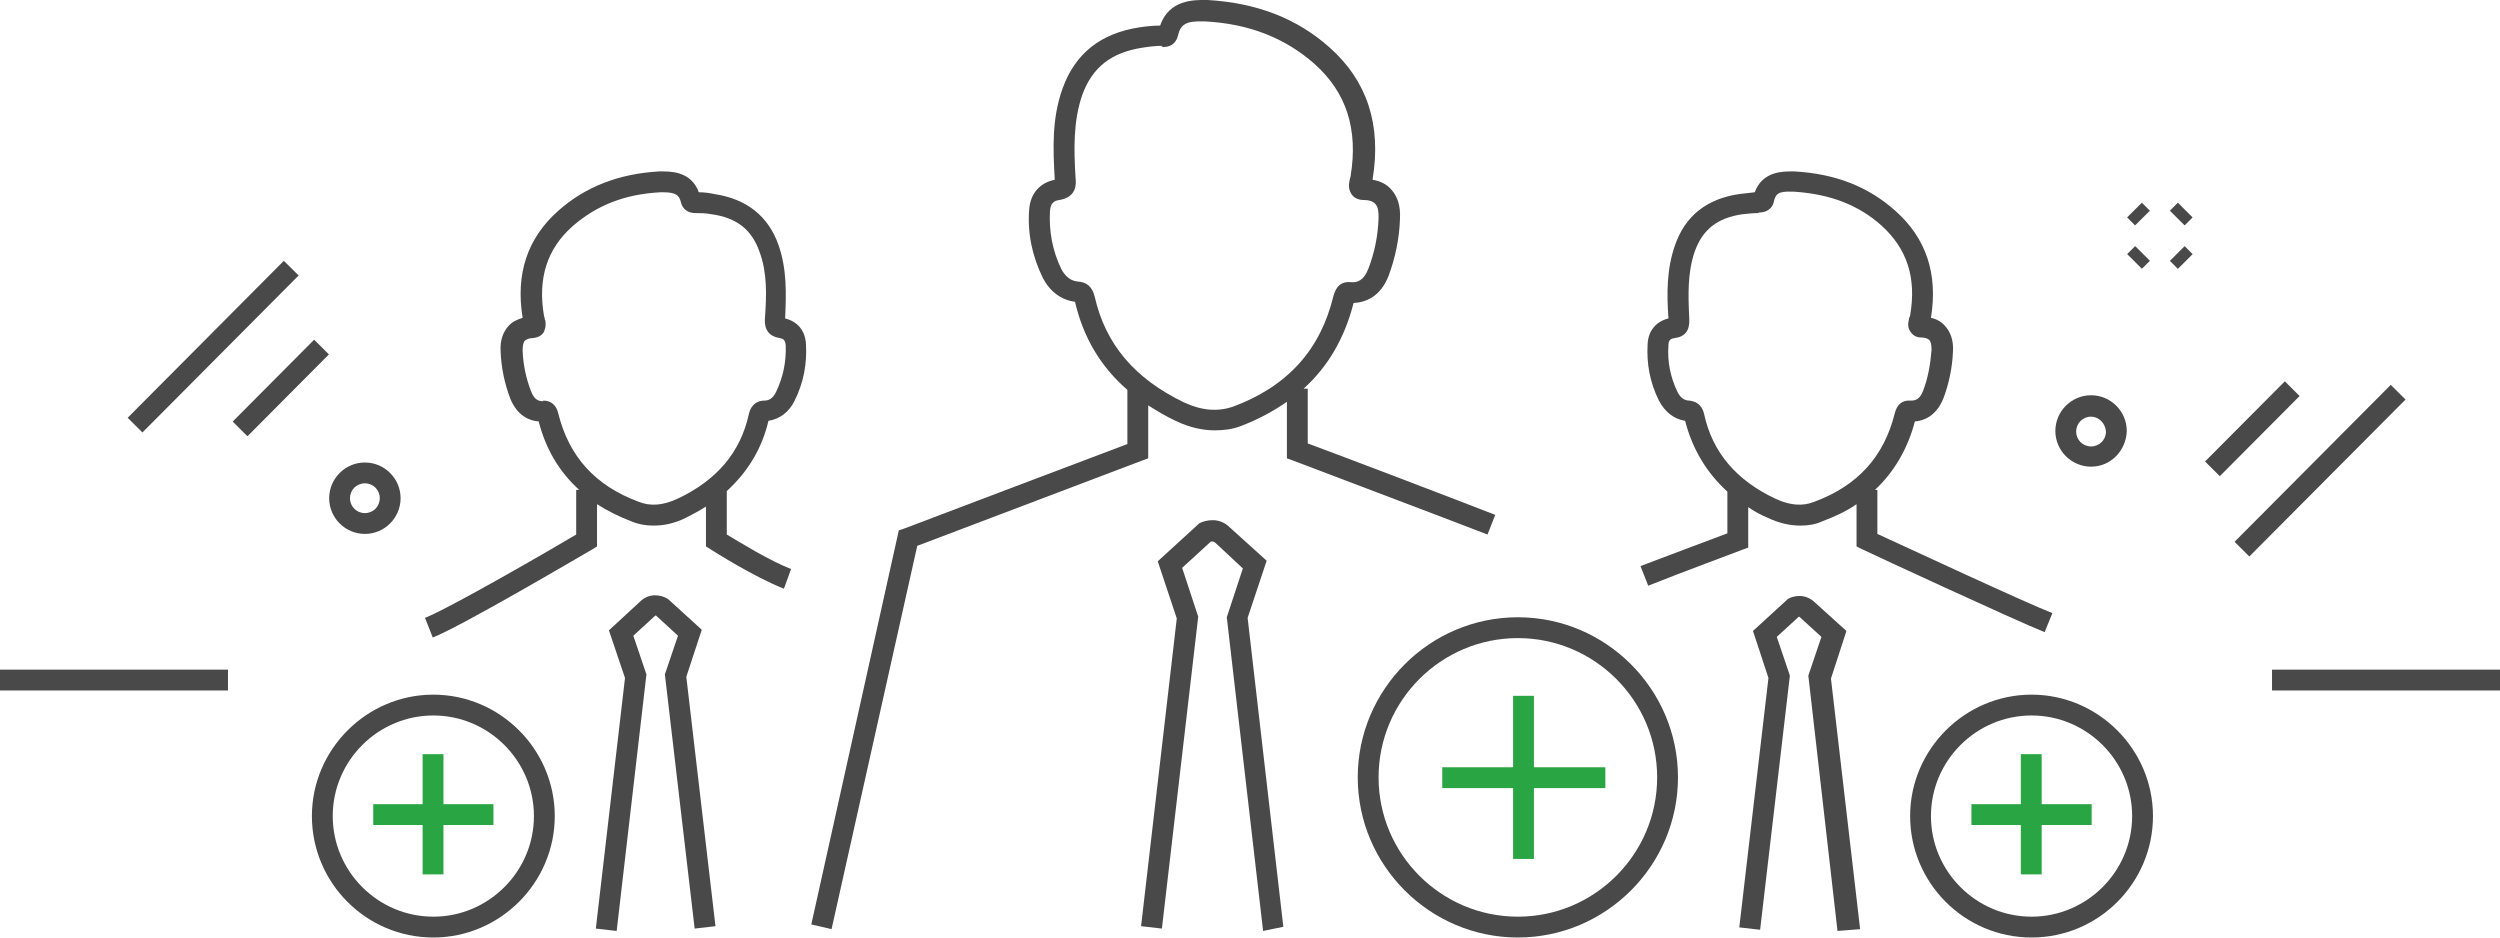 <svg width="352" height="132" viewBox="0 0 352 132" fill="none" xmlns="http://www.w3.org/2000/svg">
<g clip-path="url(#clip0)">
<path d="M321.703 53.69L310.47 64.977L312.549 67.046L323.782 55.76L321.703 53.69Z" fill="#494949"/>
<path d="M336.619 54.187L314.627 76.285L316.706 78.354L338.698 56.256L336.619 54.187Z" fill="#494949"/>
<path d="M307.6 34.657L305.521 36.727L306.645 37.855L308.724 35.785L307.6 34.657Z" fill="#494949"/>
<path d="M301.577 28.539L299.497 30.608L300.621 31.736L302.7 29.668L301.577 28.539Z" fill="#494949"/>
<path d="M300.627 34.648L299.504 35.777L301.583 37.846L302.706 36.718L300.627 34.648Z" fill="#494949"/>
<path d="M306.639 28.54L305.516 29.669L307.595 31.738L308.718 30.609L306.639 28.54Z" fill="#494949"/>
<path d="M294.423 65.707C297.189 65.707 299.368 63.444 299.451 60.678C299.451 57.912 297.189 55.65 294.423 55.65C291.657 55.65 289.394 57.912 289.394 60.678C289.394 63.444 291.657 65.707 294.423 65.707ZM294.423 58.667C295.512 58.667 296.434 59.589 296.518 60.762C296.518 61.935 295.596 62.857 294.423 62.857C293.25 62.857 292.328 61.935 292.328 60.762C292.328 59.589 293.25 58.667 294.423 58.667Z" fill="#494949"/>
<path d="M44.231 47.83L32.763 59.356L34.843 61.425L46.31 49.898L44.231 47.83Z" fill="#494949"/>
<path d="M39.965 36.721L17.976 58.823L20.055 60.892L42.044 38.79L39.965 36.721Z" fill="#494949"/>
<path d="M51.375 75.177C54.141 75.177 56.404 72.914 56.404 70.149C56.404 67.383 54.141 65.12 51.375 65.12C48.609 65.12 46.347 67.383 46.347 70.149C46.347 72.914 48.609 75.177 51.375 75.177ZM51.375 68.053C52.549 68.053 53.471 68.975 53.471 70.149C53.471 71.322 52.549 72.244 51.375 72.244C50.202 72.244 49.28 71.322 49.28 70.149C49.28 68.975 50.202 68.053 51.375 68.053Z" fill="#494949"/>
<path d="M32.099 94.286H0V97.219H32.099V94.286Z" fill="#494949"/>
<path d="M352 94.286H319.901V97.219H352V94.286Z" fill="#494949"/>
<path d="M210.53 72.495C206.255 70.819 188.488 64.031 184.13 62.438V54.728H183.543C186.979 51.627 189.326 47.604 190.583 42.659C192.259 42.575 194.354 41.821 195.528 38.804C196.45 36.289 197.036 33.608 197.12 30.758C197.204 28.998 196.785 27.657 195.863 26.651C195.276 25.981 194.354 25.478 193.265 25.311V25.227C194.522 17.6 192.51 11.398 187.23 6.705C182.621 2.598 177.006 0.419 170.05 -2.46758e-05H169.966H169.798H169.63C168.206 -2.46758e-05 164.602 -0.084 163.345 3.604C162.423 3.604 161.501 3.688 160.411 3.855C154.964 4.693 151.36 7.543 149.6 12.488C148.091 16.678 148.259 20.952 148.51 25.311C146.415 25.73 145.074 27.238 144.907 29.501C144.655 32.853 145.326 36.038 146.834 39.139C147.84 41.067 149.432 42.24 151.36 42.491C152.533 47.52 154.964 51.627 158.735 54.895V62.522C153.874 64.366 131.665 72.747 127.307 74.423L126.552 74.674L114.232 130.156L117.082 130.827L129.15 76.853C135.52 74.423 160.495 64.952 160.747 64.869L161.669 64.533V57.074C162.842 57.828 164.099 58.583 165.524 59.253C167.451 60.175 169.295 60.594 171.055 60.594C172.312 60.594 173.57 60.427 174.659 60.008C177.09 59.086 179.269 57.912 181.196 56.571V64.533L182.118 64.869C182.286 64.952 204.495 73.333 209.44 75.261L210.53 72.495ZM173.653 57.242C171.474 57.996 169.211 57.828 166.697 56.655C159.741 53.303 155.634 48.442 154.126 41.737C153.79 40.396 153.036 39.726 151.779 39.642C150.773 39.558 150.019 38.971 149.432 37.882C148.175 35.284 147.672 32.518 147.84 29.669C147.924 28.579 148.427 28.244 149.181 28.16C151.611 27.741 151.528 25.897 151.444 25.143C151.192 20.952 151.109 17.097 152.366 13.409C153.79 9.47 156.472 7.375 160.914 6.705C162.004 6.537 162.842 6.453 163.68 6.453C163.68 6.453 163.764 6.453 163.512 6.621C165.272 6.705 165.691 5.615 165.859 5.029C166.194 3.436 167.032 2.933 169.379 3.017C169.463 3.017 169.547 3.017 169.63 3.017H169.714C175.916 3.352 180.945 5.364 185.051 8.968C189.577 12.991 191.253 18.187 190.164 24.808L190.08 25.143C190.08 25.227 189.996 25.394 189.996 25.562C189.829 26.316 189.996 26.903 190.331 27.406C190.583 27.741 191.086 28.16 192.008 28.16C192.762 28.16 193.265 28.328 193.6 28.663C194.103 29.166 194.103 30.004 194.103 30.674C194.019 33.272 193.516 35.619 192.678 37.798C192.008 39.558 191.086 39.809 190.164 39.726C188.236 39.558 187.901 41.234 187.733 41.737C185.89 49.28 181.28 54.392 173.653 57.242Z" fill="#494949"/>
<path d="M178.347 78.949L173.15 74.255C171.642 72.747 169.714 73.249 168.876 73.669L163.01 79.032L165.691 87.078L160.663 130.408L163.596 130.743L168.709 86.827L166.446 79.954L170.469 76.267C170.72 76.183 170.971 76.267 171.223 76.518L174.994 80.038L172.731 86.91L177.844 131.078L180.693 130.491L175.665 86.994L178.347 78.949Z" fill="#494949"/>
<path d="M213.714 86.91C201.31 86.91 191.17 97.051 191.17 109.455C191.17 121.859 201.31 132 213.714 132C226.118 132 236.259 121.859 236.259 109.455C236.259 97.051 226.118 86.91 213.714 86.91ZM213.714 129.067C202.903 129.067 194.103 120.267 194.103 109.455C194.103 98.644 202.903 89.844 213.714 89.844C224.526 89.844 233.326 98.644 233.326 109.455C233.326 120.267 224.526 129.067 213.714 129.067Z" fill="#494949"/>
<path d="M110.545 44.838C110.712 41.318 110.796 37.882 109.623 34.529C108.198 30.423 105.097 27.992 100.571 27.322C99.817 27.154 99.063 27.07 98.392 27.07C97.303 24.053 94.286 24.137 93.112 24.137H92.777C87.078 24.472 82.385 26.316 78.613 29.669C74.255 33.524 72.579 38.552 73.585 44.754C72.747 45.006 72.076 45.341 71.573 45.928C70.819 46.766 70.4 47.939 70.484 49.448C70.568 51.794 71.07 54.057 71.825 56.069C72.831 58.583 74.591 59.253 75.848 59.337C76.853 63.276 78.781 66.461 81.547 68.975H81.128V75.261C77.775 77.272 63.276 85.653 59.84 86.994L60.929 89.76C65.036 88.168 82.636 77.775 83.391 77.356L84.061 76.937V70.987C85.486 71.909 87.162 72.747 88.922 73.417C89.928 73.836 90.933 74.004 92.023 74.004C93.531 74.004 95.04 73.669 96.549 72.914C97.554 72.411 98.476 71.909 99.398 71.322V76.937L100.069 77.356C100.32 77.524 106.27 81.295 110.377 82.888L111.383 80.122C108.366 78.949 104.008 76.267 102.331 75.261V69.143C105.265 66.461 107.276 63.192 108.198 59.253C109.79 59.002 111.131 57.996 111.886 56.404C113.143 53.889 113.646 51.208 113.478 48.442C113.394 46.598 112.305 45.257 110.545 44.838ZM109.288 55.147C108.785 56.236 108.114 56.404 107.611 56.404C106.773 56.404 105.768 56.823 105.432 58.331C104.259 63.695 100.907 67.634 95.375 70.232C93.364 71.154 91.604 71.322 89.928 70.651C83.809 68.389 80.122 64.282 78.613 58.248C78.362 57.074 77.608 56.404 76.518 56.404C76.434 56.404 76.434 56.404 76.518 56.488C75.931 56.488 75.261 56.404 74.758 55.063C74.088 53.303 73.669 51.459 73.585 49.364C73.585 48.693 73.669 48.191 73.92 47.939C74.171 47.771 74.507 47.604 75.01 47.604C75.848 47.52 76.267 47.185 76.518 46.849C76.686 46.514 76.937 45.928 76.769 45.09C76.686 45.006 76.686 44.838 76.686 44.754L76.602 44.503C75.68 39.223 77.021 35.032 80.625 31.848C83.977 28.914 88 27.322 93.029 27.07H93.28C95.208 27.07 95.627 27.489 95.878 28.495C95.962 28.914 96.381 30.004 97.973 30.004C98.644 30.004 99.314 30.004 100.236 30.171C103.756 30.674 105.851 32.35 106.941 35.451C108.03 38.385 107.947 41.486 107.695 44.922C107.611 46.431 108.282 47.352 109.79 47.604C110.293 47.688 110.545 47.855 110.629 48.609C110.712 50.872 110.293 53.051 109.288 55.147Z" fill="#494949"/>
<path d="M98.811 88.671L94.118 84.396L93.867 84.229C93.112 83.809 91.436 83.391 90.095 84.731L85.737 88.754L88 95.459L83.893 130.743L86.827 131.078L91.017 94.956L89.173 89.509L92.191 86.743C92.191 86.743 92.274 86.659 92.358 86.659L95.459 89.509L93.615 94.956L97.806 130.743L100.739 130.408L96.632 95.291L98.811 88.671Z" fill="#494949"/>
<path d="M288.975 86.324C285.455 84.983 268.358 77.021 264.335 75.177V68.975H264C266.682 66.461 268.61 63.192 269.615 59.337C270.872 59.253 272.632 58.583 273.638 56.069C274.392 54.057 274.895 51.794 274.979 49.448C275.063 47.939 274.644 46.766 273.89 45.928C273.387 45.341 272.716 44.922 271.878 44.754C272.884 38.552 271.208 33.524 266.85 29.669C262.994 26.232 258.385 24.472 252.686 24.137H252.35C251.177 24.137 248.16 24.053 247.07 27.07C246.4 27.154 245.73 27.238 244.891 27.322C240.282 27.992 237.265 30.423 235.84 34.529C234.667 37.882 234.667 41.318 234.918 44.838C233.158 45.257 232.069 46.598 231.985 48.442C231.817 51.208 232.32 53.889 233.577 56.404C234.415 57.996 235.672 59.002 237.265 59.253C238.27 63.192 240.282 66.545 243.215 69.227V75.093C240.785 76.015 234.248 78.446 230.979 79.703L232.069 82.469C236.008 80.876 245.059 77.524 245.227 77.44L246.149 77.105V71.406C246.987 71.992 247.909 72.495 248.914 72.914C250.507 73.669 252.015 74.004 253.524 74.004C254.613 74.004 255.619 73.836 256.541 73.417C258.301 72.747 259.977 71.992 261.402 70.987V76.937L262.24 77.356C263.078 77.775 283.863 87.413 287.886 89.006L288.975 86.324ZM255.451 70.651C253.775 71.322 252.015 71.154 250.004 70.232C244.472 67.634 241.12 63.695 239.947 58.331C239.611 56.823 238.606 56.488 237.851 56.404C237.432 56.404 236.678 56.236 236.175 55.147C235.17 53.051 234.75 50.872 234.918 48.609C234.918 47.855 235.253 47.688 235.756 47.604C237.265 47.436 237.935 46.514 237.851 44.922C237.684 41.486 237.6 38.385 238.606 35.451C239.695 32.35 241.79 30.674 245.31 30.171C246.149 30.088 246.819 30.004 247.49 30.004C247.573 30.004 247.573 30.004 247.657 29.92C249.25 29.92 249.669 28.831 249.752 28.411C250.004 27.322 250.339 26.903 252.35 26.987H252.602C257.63 27.322 261.653 28.831 264.922 31.764C268.526 35.032 269.867 39.139 268.945 44.419L268.861 44.67C268.777 44.754 268.777 44.922 268.777 45.006C268.526 45.844 268.777 46.431 269.029 46.766C269.28 47.101 269.699 47.52 270.537 47.52C271.04 47.52 271.459 47.688 271.627 47.855C271.878 48.107 271.962 48.609 271.962 49.28C271.794 51.375 271.459 53.219 270.789 54.979C270.286 56.32 269.615 56.404 269.029 56.404C267.855 56.32 267.101 56.907 266.766 58.248C265.257 64.282 261.57 68.389 255.451 70.651Z" fill="#494949"/>
<path d="M259.977 88.838L255.619 84.899C254.194 83.474 252.518 83.893 251.764 84.312L246.819 88.838L248.998 95.459L244.891 130.575L247.825 130.91L252.015 95.124L250.171 89.676L253.272 86.827C253.356 86.827 253.44 86.91 253.524 86.994L256.457 89.676L254.613 95.124L258.72 131.078L261.905 130.827L257.798 95.543L259.977 88.838Z" fill="#494949"/>
<path d="M286.042 97.806C276.655 97.806 268.945 105.516 268.945 114.903C268.945 124.29 276.571 132 286.042 132C295.512 132 303.139 124.29 303.139 114.903C303.139 105.516 295.429 97.806 286.042 97.806ZM286.042 129.067C278.248 129.067 271.878 122.697 271.878 114.903C271.878 107.109 278.248 100.739 286.042 100.739C293.836 100.739 300.206 107.109 300.206 114.903C300.206 122.697 293.836 129.067 286.042 129.067Z" fill="#494949"/>
<path d="M61.013 97.806C51.627 97.806 43.916 105.516 43.916 114.903C43.916 124.29 51.543 132 61.013 132C70.4 132 78.111 124.29 78.111 114.903C78.111 105.516 70.4 97.806 61.013 97.806ZM61.013 129.067C53.219 129.067 46.849 122.697 46.849 114.903C46.849 107.109 53.219 100.739 61.013 100.739C68.808 100.739 75.177 107.109 75.177 114.903C75.177 122.697 68.808 129.067 61.013 129.067Z" fill="#494949"/>
<path d="M62.438 106.187H59.505V113.227H52.549V116.16H59.505V123.116H62.438V116.16H69.478V113.227H62.438V106.187Z" fill="#29A643"/>
<path d="M287.467 106.187H284.533V113.227H277.577V116.16H284.533V123.116H287.467V116.16H294.507V113.227H287.467V106.187Z" fill="#29A643"/>
<path d="M215.977 97.973H213.044V108.03H203.07V110.964H213.044V120.937H215.977V110.964H226.034V108.03H215.977V97.973Z" fill="#29A643"/>
</g>
<defs>
<clipPath id="clip0">
<rect width="352" height="132" fill="white"/>
</clipPath>
</defs>
</svg>
